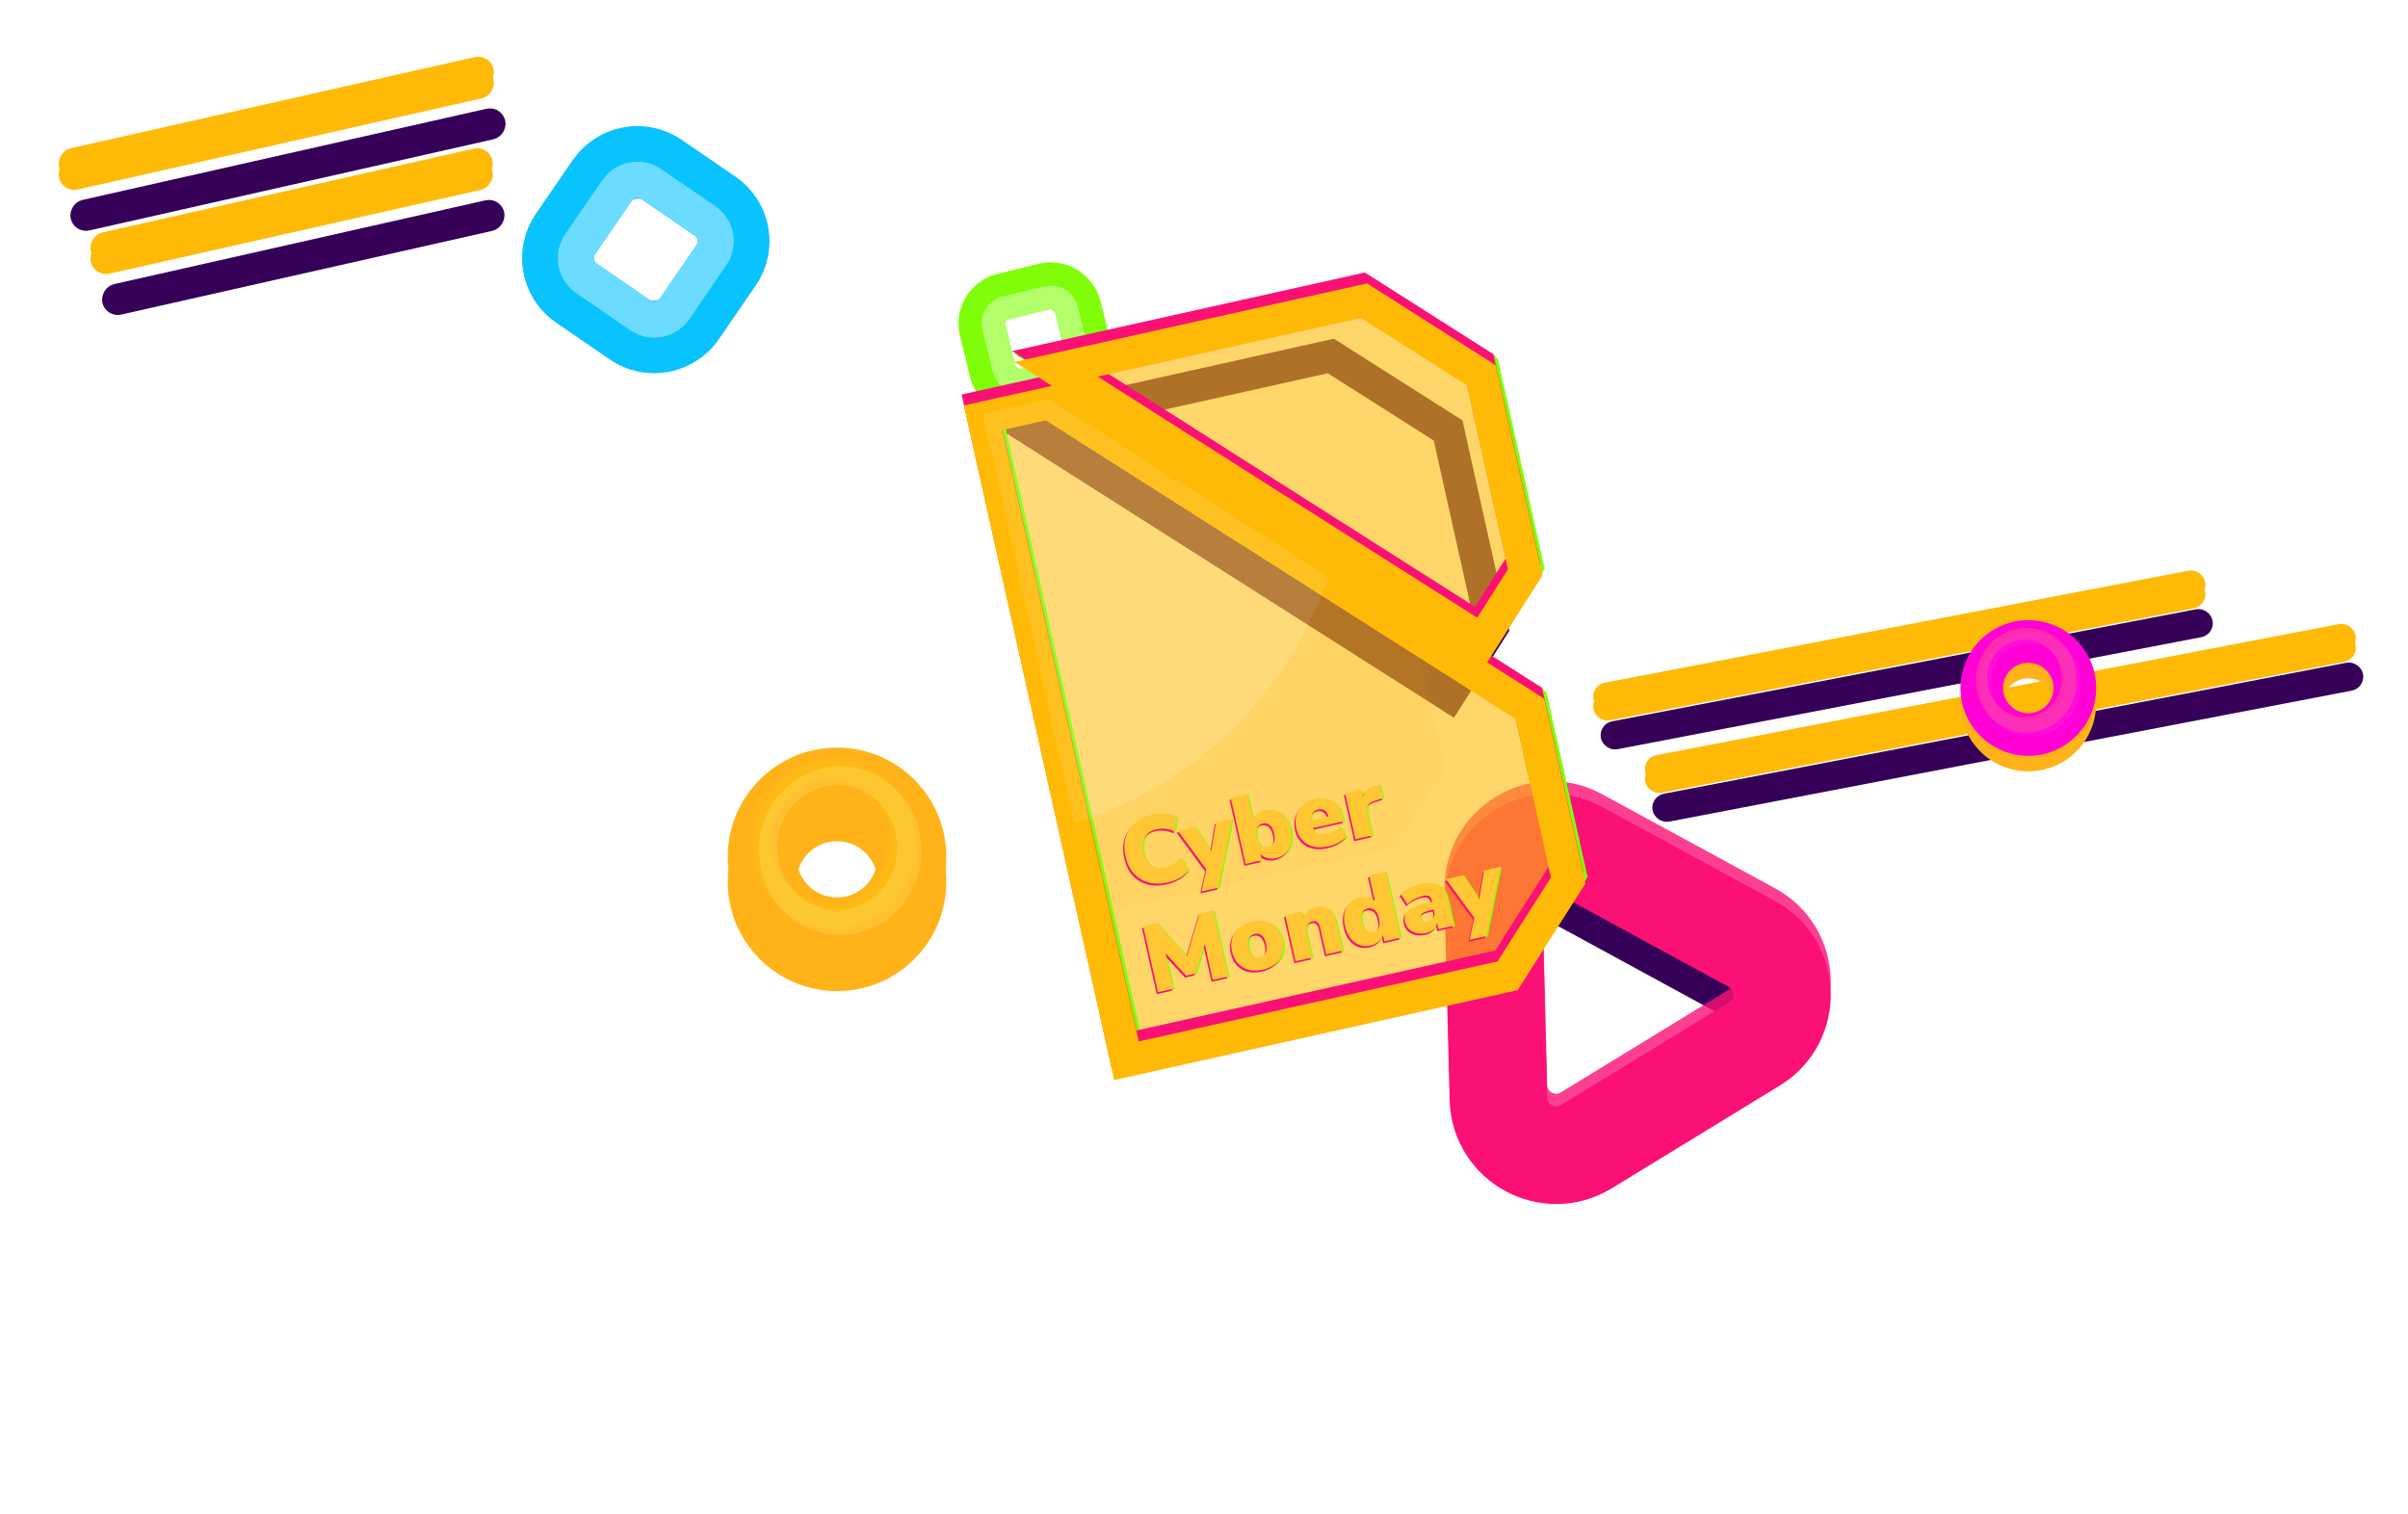 <svg width="1000" height="629" viewBox="0 0 1000 629" fill="none" xmlns="http://www.w3.org/2000/svg">
<g filter="url(#filter0_f_1096_14444)">
<rect x="667.145" y="303.034" width="252.771" height="5.899" rx="2.95" transform="rotate(-10.865 667.145 303.034)" stroke="#360058" stroke-width="5.899"/>
</g>
<g filter="url(#filter1_f_1096_14444)">
<rect x="688.629" y="333.106" width="294.521" height="5.899" rx="2.95" transform="rotate(-10.865 688.629 333.106)" stroke="#360058" stroke-width="5.899"/>
</g>
<g filter="url(#filter2_f_1096_14444)">
<rect x="664.066" y="286.99" width="252.771" height="5.899" rx="2.95" transform="rotate(-10.865 664.066 286.99)" stroke="#FFBA07" stroke-width="5.899"/>
</g>
<g filter="url(#filter3_f_1096_14444)">
<rect x="685.548" y="317.062" width="294.521" height="5.899" rx="2.95" transform="rotate(-10.865 685.548 317.062)" stroke="#FFBA07" stroke-width="5.899"/>
</g>
<g filter="url(#filter4_i_1096_14444)">
<rect x="664.066" y="286.99" width="252.771" height="5.899" rx="2.95" transform="rotate(-10.865 664.066 286.99)" stroke="#FFBA07" stroke-width="5.899"/>
</g>
<g filter="url(#filter5_i_1096_14444)">
<rect x="685.548" y="317.062" width="294.521" height="5.899" rx="2.95" transform="rotate(-10.865 685.548 317.062)" stroke="#FFBA07" stroke-width="5.899"/>
</g>
<g filter="url(#filter6_d_1096_14444)">
<path fill-rule="evenodd" clip-rule="evenodd" d="M347.606 401.256C372.669 401.256 392.986 380.939 392.986 355.875C392.986 330.812 372.669 310.495 347.606 310.495C322.543 310.495 302.225 330.812 302.225 355.875C302.225 380.939 322.543 401.256 347.606 401.256ZM347.606 372.731C356.915 372.731 364.461 365.185 364.461 355.875C364.461 346.566 356.915 339.02 347.606 339.02C338.296 339.02 330.75 346.566 330.75 355.875C330.75 365.185 338.296 372.731 347.606 372.731Z" fill="#FFB319"/>
</g>
<g filter="url(#filter7_f_1096_14444)">
<path fill-rule="evenodd" clip-rule="evenodd" d="M347.606 401.256C372.669 401.256 392.986 380.939 392.986 355.875C392.986 330.812 372.669 310.495 347.606 310.495C322.543 310.495 302.225 330.812 302.225 355.875C302.225 380.939 322.543 401.256 347.606 401.256ZM347.606 372.731C356.915 372.731 364.461 365.185 364.461 355.875C364.461 346.566 356.915 339.02 347.606 339.02C338.296 339.02 330.75 346.566 330.75 355.875C330.75 365.185 338.296 372.731 347.606 372.731Z" fill="#FFB319"/>
</g>
<path opacity="0.2" fill-rule="evenodd" clip-rule="evenodd" d="M380.022 350.69C380.022 370.024 364.929 385.698 346.311 385.698C327.692 385.698 312.599 370.024 312.599 350.69C312.599 331.355 327.692 315.682 346.311 315.682C364.929 315.682 380.022 331.355 380.022 350.69ZM345.062 375.325C358.853 375.325 370.033 363.715 370.033 349.393C370.033 335.071 358.853 323.461 345.062 323.461C331.271 323.461 320.091 335.071 320.091 349.393C320.091 363.715 331.271 375.325 345.062 375.325Z" fill="#F8D80B"/>
<path opacity="0.2" fill-rule="evenodd" clip-rule="evenodd" d="M382.613 353.284C382.613 372.618 367.52 388.292 348.901 388.292C330.283 388.292 315.19 372.618 315.19 353.284C315.19 333.95 330.283 318.276 348.901 318.276C367.52 318.276 382.613 333.95 382.613 353.284ZM347.653 377.919C361.444 377.919 372.624 366.309 372.624 351.987C372.624 337.666 361.444 326.055 347.653 326.055C333.861 326.055 322.681 337.666 322.681 351.987C322.681 366.309 333.861 377.919 347.653 377.919Z" fill="#FFFC94"/>
<g opacity="0.8" filter="url(#filter8_f_1096_14444)">
<path d="M744.911 192.069C736.747 187.465 740.084 175.011 749.456 175.106L774.92 175.363C780.844 175.423 785.12 181.054 783.586 186.776L780.303 199.028C778.77 204.75 772.251 207.489 767.092 204.579L744.911 192.069Z" stroke="white" stroke-width="8.862"/>
</g>
<path d="M753.286 196.793C742.895 190.932 747.142 175.083 759.071 175.203L771.731 175.331C779.27 175.407 784.712 182.574 782.761 189.856L781.129 195.948C779.177 203.23 770.881 206.716 764.314 203.012L753.286 196.793Z" stroke="white" stroke-width="8.862"/>
<g opacity="0.8" filter="url(#filter9_f_1096_14444)">
<path d="M745.932 169C741.328 177.165 728.874 173.828 728.969 164.455L729.226 138.991C729.286 133.068 734.917 128.792 740.639 130.325L752.891 133.608C758.613 135.141 761.352 141.66 758.442 146.82L745.932 169Z" stroke="white" stroke-width="8.862"/>
</g>
<path d="M750.656 160.625C744.795 171.016 728.946 166.769 729.066 154.84L729.194 142.18C729.27 134.641 736.437 129.199 743.719 131.151L749.811 132.783C757.093 134.734 760.579 143.031 756.875 149.597L750.656 160.625Z" stroke="white" stroke-width="8.862"/>
<g opacity="0.8" filter="url(#filter10_f_1096_14444)">
<path d="M722.863 167.98C731.028 172.585 727.691 185.038 718.318 184.943L692.854 184.686C686.931 184.627 682.655 178.996 684.188 173.274L687.471 161.021C689.004 155.299 695.523 152.561 700.683 155.471L722.863 167.98Z" stroke="white" stroke-width="8.862"/>
</g>
<path d="M714.488 163.257C724.879 169.117 720.632 184.967 708.703 184.846L696.043 184.719C688.504 184.643 683.062 177.476 685.014 170.193L686.646 164.102C688.597 156.819 696.894 153.334 703.461 157.037L714.488 163.257Z" stroke="white" stroke-width="8.862"/>
<path d="M717.12 199.424C722.981 189.033 738.831 193.28 738.71 205.209L738.582 217.869C738.506 225.407 731.339 230.85 724.057 228.898L717.965 227.266C710.683 225.315 707.197 217.018 710.901 210.451L717.12 199.424Z" stroke="white" stroke-width="8.862"/>
<g filter="url(#filter11_f_1096_14444)">
<rect x="224.854" y="111.759" width="62.327" height="62.327" rx="17.579" transform="rotate(-55.546 224.854 111.759)" stroke="#5CABF3" stroke-width="29.68"/>
</g>
<path fill-rule="evenodd" clip-rule="evenodd" d="M230.959 133.939C216.195 123.809 212.438 103.629 222.568 88.865L237.938 66.463C248.068 51.699 268.248 47.942 283.012 58.071L305.414 73.442C320.178 83.571 323.935 103.751 313.805 118.515L298.435 140.918C288.306 155.682 268.126 159.439 253.362 149.309L230.959 133.939ZM247.041 105.656C246.185 106.904 246.503 108.609 247.75 109.465L270.153 124.836C271.4 125.692 273.106 125.374 273.962 124.127L289.332 101.724C290.188 100.476 289.871 98.771 288.623 97.915L266.221 82.545C264.973 81.689 263.268 82.006 262.412 83.254L247.041 105.656Z" fill="#09C3FE"/>
<g opacity="0.78">
<path fill-rule="evenodd" clip-rule="evenodd" d="M247.75 109.465C246.503 108.609 246.185 106.904 247.041 105.656L262.412 83.254C263.268 82.006 264.973 81.689 266.221 82.545L288.623 97.915C289.871 98.771 290.188 100.476 289.332 101.724L273.962 124.127C273.106 125.374 271.4 125.692 270.153 124.836L247.75 109.465ZM234.805 97.261L250.175 74.858C255.668 66.853 266.61 64.815 274.616 70.308L297.019 85.678C305.024 91.171 307.062 102.114 301.569 110.12L286.199 132.522C280.706 140.528 269.763 142.565 261.757 137.072L239.355 121.702C231.349 116.209 229.312 105.267 234.805 97.261Z" fill="#86E2FF"/>
<path fill-rule="evenodd" clip-rule="evenodd" d="M234.805 97.261C229.312 105.267 231.349 116.209 239.355 121.702L261.757 137.072C269.763 142.565 280.706 140.528 286.199 132.522L301.569 110.12C307.062 102.114 305.024 91.171 297.019 85.678L274.616 70.308C266.61 64.815 255.668 66.853 250.175 74.858L234.805 97.261ZM247.041 105.656C246.185 106.904 246.503 108.609 247.75 109.465L270.153 124.836C271.4 125.692 273.106 125.374 273.962 124.127L289.332 101.724C290.188 100.476 289.871 98.771 288.623 97.915L266.221 82.545C264.973 81.689 263.268 82.006 262.412 83.254L247.041 105.656Z" fill="#86E2FF"/>
</g>
<g filter="url(#filter12_d_1096_14444)">
<path fill-rule="evenodd" clip-rule="evenodd" d="M842.323 313.92C857.887 313.92 870.504 301.303 870.504 285.739C870.504 270.175 857.887 257.559 842.323 257.559C826.759 257.559 814.143 270.175 814.143 285.739C814.143 301.303 826.759 313.92 842.323 313.92ZM842.323 296.206C848.104 296.206 852.79 291.52 852.79 285.739C852.79 279.958 848.104 275.272 842.323 275.272C836.542 275.272 831.856 279.958 831.856 285.739C831.856 291.52 836.542 296.206 842.323 296.206Z" fill="#FFB319"/>
</g>
<g filter="url(#filter13_f_1096_14444)">
<path fill-rule="evenodd" clip-rule="evenodd" d="M842.323 313.92C857.887 313.92 870.504 301.303 870.504 285.739C870.504 270.175 857.887 257.559 842.323 257.559C826.759 257.559 814.143 270.175 814.143 285.739C814.143 301.303 826.759 313.92 842.323 313.92ZM842.323 296.206C848.104 296.206 852.79 291.52 852.79 285.739C852.79 279.958 848.104 275.272 842.323 275.272C836.542 275.272 831.856 279.958 831.856 285.739C831.856 291.52 836.542 296.206 842.323 296.206Z" fill="#FF00D6"/>
</g>
<path opacity="0.2" fill-rule="evenodd" clip-rule="evenodd" d="M862.453 282.519C862.453 294.525 853.08 304.258 841.519 304.258C829.957 304.258 820.585 294.525 820.585 282.519C820.585 270.512 829.957 260.779 841.519 260.779C853.08 260.779 862.453 270.512 862.453 282.519ZM840.743 297.816C849.307 297.816 856.25 290.607 856.25 281.713C856.25 272.82 849.307 265.61 840.743 265.61C832.179 265.61 825.237 272.82 825.237 281.713C825.237 290.607 832.179 297.816 840.743 297.816Z" fill="#F8D80B"/>
<path opacity="0.2" fill-rule="evenodd" clip-rule="evenodd" d="M864.062 284.13C864.062 296.136 854.689 305.869 843.128 305.869C831.566 305.869 822.194 296.136 822.194 284.13C822.194 272.124 831.566 262.391 843.128 262.391C854.689 262.391 864.062 272.124 864.062 284.13ZM842.352 299.428C850.916 299.428 857.859 292.218 857.859 283.325C857.859 274.431 850.916 267.222 842.352 267.222C833.788 267.222 826.846 274.431 826.846 283.325C826.846 292.218 833.788 299.428 842.352 299.428Z" fill="#FF3CEB"/>
<g filter="url(#filter14_f_1096_14444)">
<path d="M629.83 390.885C629.529 378.925 642.287 371.124 652.795 376.842L721.197 414.066C731.705 419.785 732.083 434.734 721.876 440.976L655.438 481.601C645.232 487.843 632.096 480.694 631.795 468.735L629.83 390.885Z" stroke="#360058" stroke-width="19.175"/>
</g>
<g opacity="0.8" filter="url(#filter15_f_1096_14444)">
<path d="M620.197 369.333C619.731 350.864 639.432 338.817 655.66 347.648L727.498 386.741C743.725 395.572 744.308 418.658 728.546 428.296L658.771 470.963C643.01 480.601 622.725 469.562 622.26 451.094L620.197 369.333Z" stroke="#FB1076" stroke-width="40.518"/>
</g>
<g filter="url(#filter16_i_1096_14444)">
<path d="M620.197 369.333C619.731 350.864 639.432 338.817 655.66 347.648L727.498 386.741C743.725 395.572 744.308 418.658 728.546 428.296L658.771 470.963C643.01 480.601 622.725 469.562 622.26 451.094L620.197 369.333Z" stroke="#FB1076" stroke-width="40.518"/>
</g>
<g filter="url(#filter17_f_1096_14444)">
<rect x="405.381" y="125.927" width="40.629" height="40.629" rx="11.459" transform="rotate(-13.726 405.381 125.927)" stroke="#80FE09" stroke-width="19.347"/>
</g>
<path fill-rule="evenodd" clip-rule="evenodd" d="M398.705 139.355C395.936 128.017 402.882 116.581 414.22 113.811L431.424 109.609C442.762 106.839 454.198 113.786 456.968 125.124L461.17 142.328C463.94 153.666 456.993 165.102 445.655 167.872L428.451 172.074C417.113 174.843 405.677 167.897 402.907 156.559L398.705 139.355ZM418.811 132.606C417.853 132.84 417.266 133.806 417.5 134.764L421.702 151.968C421.936 152.927 422.902 153.514 423.861 153.279L441.065 149.077C442.023 148.843 442.61 147.877 442.376 146.919L438.173 129.714C437.939 128.756 436.973 128.169 436.015 128.403L418.811 132.606Z" fill="#80FE09"/>
<g opacity="0.78">
<path fill-rule="evenodd" clip-rule="evenodd" d="M417.5 134.764C417.266 133.806 417.853 132.84 418.811 132.606L436.015 128.403C436.973 128.169 437.939 128.756 438.173 129.714L442.376 146.919C442.61 147.877 442.023 148.843 441.065 149.077L423.861 153.279C422.902 153.514 421.936 152.927 421.702 151.968L417.5 134.764ZM416.515 123.208L433.719 119.006C439.868 117.504 446.069 121.271 447.571 127.419L451.773 144.623C453.275 150.771 449.508 156.973 443.36 158.474L426.156 162.677C420.008 164.178 413.806 160.412 412.305 154.264L408.102 137.06C406.601 130.912 410.367 124.71 416.515 123.208Z" fill="#C1FF86"/>
<path fill-rule="evenodd" clip-rule="evenodd" d="M416.515 123.208C410.367 124.71 406.601 130.912 408.102 137.06L412.305 154.264C413.806 160.412 420.008 164.178 426.156 162.677L443.36 158.474C449.508 156.973 453.275 150.771 451.773 144.623L447.571 127.419C446.069 121.271 439.868 117.504 433.719 119.006L416.515 123.208ZM418.811 132.606C417.853 132.84 417.266 133.806 417.5 134.764L421.702 151.968C421.936 152.927 422.902 153.514 423.861 153.279L441.065 149.077C442.023 148.843 442.61 147.877 442.376 146.919L438.173 129.714C437.939 128.756 436.973 128.169 436.015 128.403L418.811 132.606Z" fill="#C1FF86"/>
</g>
<g filter="url(#filter18_f_1096_14444)">
<path d="M605.143 283.469L601.752 288.805L426.666 177.536L424.795 176.347L552.683 147.846L601.376 178.79L619.626 260.68L605.143 283.469Z" stroke="#360058" stroke-width="13.45"/>
</g>
<g filter="url(#filter19_f_1096_14444)">
<path d="M618.911 256.877L615.519 262.213L440.433 150.944L438.562 149.755L566.451 121.254L615.143 152.199L633.393 234.088L618.911 256.877Z" stroke="#FFBA07" stroke-width="13.45"/>
</g>
<path d="M618.911 256.877L615.519 262.213L440.433 150.944L438.562 149.755L566.451 121.254L615.143 152.199L633.393 234.088L618.911 256.877ZM467.797 436.917L408.283 169.871L435.57 163.79L635.323 290.735L651.221 362.074L626.074 401.644L467.797 436.917Z" fill="#FFBA07" fill-opacity="0.6" stroke="#FFBA07" stroke-width="13.45"/>
<path d="M619.819 257.785L616.428 263.121L441.341 151.852L439.471 150.663L567.359 122.162L616.051 153.106L634.301 234.996L619.819 257.785ZM468.706 437.825L409.192 170.778L436.478 164.697L636.231 291.642L652.13 362.982L626.983 402.552L468.706 437.825Z" stroke="#80FE09" stroke-width="13.45"/>
<path d="M618.004 255.969L614.613 261.305L439.526 150.036L437.655 148.847L565.544 120.346L614.236 151.291L632.486 233.181L618.004 255.969ZM466.89 436.01L407.377 168.963L434.663 162.882L634.416 289.827L650.315 361.166L625.168 400.736L466.89 436.01Z" stroke="#FB1076" stroke-width="13.45"/>
<g filter="url(#filter20_i_1096_14444)">
<path d="M618.911 256.877L615.519 262.213L440.433 150.944L438.562 149.755L566.451 121.254L615.143 152.199L633.393 234.088L618.911 256.877ZM467.797 436.917L408.283 169.871L435.57 163.79L635.323 290.735L651.221 362.074L626.074 401.644L467.797 436.917Z" stroke="#FFBA07" stroke-width="13.45"/>
</g>
<g opacity="0.1">
<path d="M435.418 165.649L408.235 171.707L446.127 341.734L454.648 379.967L579.199 352.21L600.113 319.302L587.394 262.232L551.624 239.499L435.418 165.649Z" fill="#FFBA07" fill-opacity="0.6"/>
<path fill-rule="evenodd" clip-rule="evenodd" d="M551.624 239.499L435.418 165.649L408.235 171.707L446.127 341.734C494.67 326.853 534.697 289.418 551.624 239.499Z" fill="white"/>
</g>
<path d="M485.6 366.772C482.571 367.453 479.838 367.455 477.402 366.778C474.965 366.102 472.926 364.833 471.284 362.972C469.667 361.105 468.539 358.747 467.899 355.899C467.259 353.051 467.273 350.451 467.941 348.098C468.629 345.713 469.93 343.693 471.843 342.04C473.756 340.386 476.227 339.219 479.256 338.538C481.069 338.131 482.88 338.023 484.691 338.214C486.496 338.38 488.018 338.8 489.258 339.473L488.387 345.584C487.062 345.012 485.786 344.659 484.559 344.527C483.327 344.369 482.115 344.423 480.924 344.691C478.517 345.232 476.858 346.325 475.95 347.971C475.036 349.591 474.863 351.669 475.434 354.206C476.009 356.77 477.06 358.6 478.585 359.699C480.105 360.772 482.068 361.038 484.476 360.497C485.667 360.229 486.788 359.774 487.84 359.129C488.886 358.459 489.886 357.582 490.839 356.497L494.24 361.648C493.408 362.787 492.215 363.831 490.66 364.778C489.099 365.7 487.413 366.365 485.6 366.772ZM499.511 370.541L501.488 361.366L489.685 345.333L496.948 343.702L503.576 353.594L505.492 341.782L512.327 340.246L506.501 368.97L499.511 370.541ZM530.465 356.691C529.196 356.976 527.97 356.966 526.786 356.661C525.597 356.33 524.641 355.77 523.92 354.98L524.504 357.582L517.786 359.091L511.634 331.712L518.546 330.159L520.92 340.722C521.278 339.771 521.906 338.937 522.805 338.218C523.73 337.493 524.788 336.997 525.979 336.73C527.636 336.357 529.176 336.433 530.599 336.956C532.048 337.474 533.291 338.405 534.328 339.749C535.358 341.068 536.106 342.763 536.572 344.834C537.031 346.88 537.067 348.735 536.68 350.399C536.318 352.058 535.593 353.431 534.505 354.519C533.442 355.601 532.096 356.325 530.465 356.691ZM527.147 352.092C528.182 351.86 528.949 351.279 529.448 350.351C529.947 349.423 530.004 348.105 529.62 346.396C529.23 344.662 528.614 343.494 527.773 342.895C526.925 342.269 525.983 342.073 524.948 342.306C523.886 342.544 523.106 343.127 522.607 344.055C522.103 344.958 522.046 346.276 522.435 348.011C522.819 349.719 523.435 350.887 524.283 351.512C525.13 352.137 526.085 352.331 527.147 352.092ZM552.373 351.769C550.042 352.292 547.933 352.345 546.044 351.926C544.175 351.476 542.618 350.601 541.375 349.303C540.131 348.005 539.28 346.334 538.82 344.288C538.384 342.346 538.424 340.529 538.941 338.835C539.484 337.136 540.413 335.703 541.729 334.537C543.064 333.339 544.703 332.522 546.645 332.086C548.56 331.656 550.308 331.685 551.886 332.173C553.49 332.656 554.837 333.564 555.925 334.897C557.033 336.198 557.811 337.845 558.259 339.839L558.6 341.353L545.745 344.242C546.257 345.432 546.976 346.209 547.9 346.572C548.825 346.936 550 346.957 551.424 346.638C552.407 346.416 553.398 346.044 554.396 345.521C555.413 344.966 556.272 344.311 556.973 343.555L559.703 347.715C558.876 348.635 557.797 349.462 556.466 350.196C555.135 350.93 553.771 351.455 552.373 351.769ZM547.959 336.483C546.923 336.715 546.139 337.218 545.605 337.991C545.097 338.757 544.887 339.757 544.973 340.988L552.197 339.365C551.846 338.166 551.305 337.335 550.576 336.874C549.867 336.38 548.994 336.25 547.959 336.483ZM563.41 348.84L559.117 329.732L565.836 328.223L566.56 331.446C566.946 329.048 568.578 327.416 571.457 326.552L573.325 325.969L575.023 331.707L571.334 332.903C569.991 333.341 569.082 333.953 568.606 334.74C568.124 335.501 568.023 336.503 568.302 337.746L570.44 347.26L563.41 348.84ZM481.402 412.363L475.25 384.984L481.192 383.649L493.456 397.375L498.669 379.722L504.455 378.422L510.607 405.801L504.16 407.25L500.818 392.376L497 404.616L493.117 405.489L484.542 396.196L487.849 410.915L481.402 412.363ZM524.948 403.028C522.825 403.505 520.883 403.52 519.124 403.072C517.364 402.624 515.875 401.748 514.658 400.444C513.44 399.141 512.601 397.466 512.142 395.421C511.676 393.349 511.718 391.477 512.267 389.803C512.81 388.104 513.78 386.675 515.179 385.518C516.578 384.36 518.339 383.543 520.462 383.066C522.586 382.589 524.527 382.574 526.287 383.022C528.046 383.47 529.522 384.349 530.714 385.658C531.926 386.936 532.764 388.611 533.23 390.682C533.689 392.728 533.648 394.6 533.105 396.299C532.588 397.993 531.63 399.419 530.231 400.576C528.832 401.734 527.071 402.551 524.948 403.028ZM523.805 397.94C524.84 397.708 525.607 397.127 526.106 396.199C526.605 395.271 526.662 393.953 526.278 392.244C525.888 390.51 525.272 389.342 524.431 388.743C523.583 388.117 522.641 387.921 521.606 388.154C520.544 388.392 519.764 388.975 519.265 389.903C518.761 390.806 518.704 392.124 519.093 393.859C519.477 395.567 520.093 396.734 520.941 397.36C521.789 397.985 522.743 398.179 523.805 397.94ZM538.544 399.524L534.251 380.417L540.969 378.907L541.554 381.509C542.006 380.374 542.705 379.428 543.65 378.672C544.595 377.916 545.728 377.389 547.048 377.093C549.327 376.581 551.161 376.876 552.551 377.978C553.966 379.074 554.989 381.02 555.617 383.816L558.156 395.117L551.243 396.671L548.765 385.641C548.503 384.476 548.11 383.694 547.585 383.295C547.086 382.891 546.449 382.776 545.672 382.95C544.636 383.183 543.883 383.706 543.413 384.518C542.937 385.305 542.824 386.255 543.074 387.369L545.457 397.971L538.544 399.524ZM569.648 392.984C568.017 393.35 566.477 393.275 565.028 392.757C563.605 392.234 562.362 391.303 561.3 389.964C560.264 388.62 559.516 386.925 559.056 384.879C558.591 382.808 558.542 380.956 558.909 379.323C559.297 377.659 560.022 376.285 561.084 375.203C562.172 374.116 563.532 373.389 565.163 373.022C566.38 372.749 567.551 372.758 568.678 373.049C569.824 373.308 570.759 373.778 571.483 374.458L569.109 363.895L576.022 362.341L582.174 389.721L575.417 391.239L574.823 388.598C574.541 389.641 573.933 390.566 572.999 391.374C572.06 392.157 570.943 392.693 569.648 392.984ZM570.719 387.399C571.755 387.166 572.522 386.586 573.02 385.658C573.519 384.73 573.576 383.412 573.192 381.703C572.803 379.968 572.187 378.801 571.345 378.202C570.497 377.576 569.556 377.38 568.52 377.612C567.458 377.851 566.678 378.434 566.18 379.362C565.675 380.264 565.618 381.583 566.008 383.317C566.392 385.026 567.007 386.193 567.855 386.819C568.703 387.444 569.657 387.638 570.719 387.399ZM592.916 387.756C591.44 388.088 590.071 388.109 588.81 387.822C587.575 387.528 586.528 386.988 585.672 386.201C584.835 385.383 584.28 384.366 584.007 383.149C583.698 381.776 583.817 380.608 584.361 379.642C584.9 378.651 585.934 377.806 587.464 377.109C588.987 376.386 591.083 375.725 593.749 375.126L595.225 374.794L595.103 374.25C594.894 373.318 594.499 372.713 593.92 372.435C593.367 372.152 592.508 372.141 591.343 372.403C590.359 372.624 589.306 373.023 588.185 373.602C587.064 374.18 586.006 374.921 585.013 375.824L582.244 371.673C582.787 371.061 583.522 370.461 584.45 369.872C585.379 369.282 586.379 368.772 587.452 368.341C588.518 367.883 589.544 367.544 590.528 367.323C593.712 366.607 596.222 366.764 598.058 367.793C599.92 368.816 601.182 370.804 601.846 373.755L604.315 384.746L597.868 386.194L597.258 383.476C597.142 384.535 596.708 385.449 595.956 386.216C595.198 386.958 594.184 387.471 592.916 387.756ZM593.457 382.902C594.415 382.687 595.148 382.196 595.655 381.429C596.189 380.656 596.342 379.765 596.115 378.755L595.958 378.056L594.482 378.388C592.955 378.731 591.866 379.152 591.217 379.652C590.588 380.12 590.352 380.703 590.509 381.402C590.643 381.998 590.96 382.443 591.462 382.738C591.989 383.028 592.654 383.082 593.457 382.902ZM610.798 390.633L612.775 381.458L600.972 365.425L608.235 363.793L614.864 373.686L616.779 361.873L623.614 360.338L617.788 389.062L610.798 390.633Z" fill="#80FE09"/>
<path d="M484.57 367.291C481.541 367.972 478.808 367.974 476.371 367.297C473.935 366.621 471.895 365.352 470.253 363.491C468.637 361.624 467.509 359.266 466.869 356.418C466.229 353.57 466.243 350.97 466.911 348.617C467.599 346.232 468.9 344.213 470.813 342.559C472.726 340.905 475.197 339.738 478.226 339.057C480.038 338.65 481.85 338.542 483.661 338.734C485.466 338.899 486.988 339.319 488.227 339.992L487.357 346.103C486.031 345.531 484.755 345.178 483.529 345.046C482.297 344.888 481.085 344.942 479.894 345.21C477.486 345.751 475.828 346.844 474.919 348.49C474.005 350.11 473.833 352.188 474.403 354.725C474.979 357.289 476.03 359.12 477.555 360.218C479.074 361.291 481.038 361.557 483.446 361.016C484.636 360.749 485.758 360.293 486.81 359.648C487.856 358.978 488.856 358.101 489.809 357.016L493.21 362.167C492.378 363.306 491.184 364.35 489.629 365.297C488.069 366.219 486.382 366.884 484.57 367.291ZM498.48 371.06L500.457 361.885L488.655 345.852L495.917 344.221L502.546 354.113L504.461 342.301L511.296 340.765L505.47 369.489L498.48 371.06ZM529.434 357.21C528.165 357.495 526.939 357.485 525.756 357.18C524.566 356.849 523.611 356.289 522.889 355.499L523.474 358.101L516.755 359.61L510.603 332.231L517.516 330.678L519.889 341.241C520.247 340.29 520.875 339.456 521.775 338.737C522.7 338.012 523.758 337.516 524.949 337.249C526.606 336.876 528.146 336.952 529.569 337.475C531.018 337.993 532.261 338.924 533.297 340.268C534.328 341.587 535.076 343.282 535.541 345.353C536.001 347.399 536.037 349.254 535.649 350.918C535.288 352.577 534.563 353.95 533.474 355.038C532.412 356.12 531.065 356.844 529.434 357.21ZM526.116 352.611C527.152 352.379 527.919 351.798 528.417 350.87C528.916 349.942 528.973 348.624 528.589 346.915C528.2 345.181 527.584 344.014 526.742 343.414C525.894 342.788 524.953 342.592 523.917 342.825C522.856 343.063 522.075 343.647 521.577 344.575C521.072 345.477 521.015 346.795 521.405 348.53C521.789 350.238 522.405 351.406 523.252 352.031C524.1 352.657 525.055 352.85 526.116 352.611ZM551.342 352.288C549.012 352.811 546.902 352.864 545.013 352.445C543.144 351.995 541.588 351.121 540.344 349.822C539.101 348.524 538.249 346.853 537.789 344.807C537.353 342.866 537.393 341.048 537.91 339.354C538.453 337.655 539.382 336.222 540.698 335.056C542.034 333.859 543.672 333.042 545.614 332.605C547.53 332.175 549.277 332.204 550.856 332.692C552.46 333.175 553.806 334.083 554.894 335.416C556.003 336.717 556.781 338.364 557.229 340.358L557.569 341.872L544.714 344.761C545.227 345.951 545.945 346.728 546.87 347.091C547.795 347.455 548.969 347.477 550.393 347.157C551.377 346.936 552.368 346.563 553.365 346.04C554.383 345.485 555.242 344.83 555.942 344.074L558.672 348.234C557.845 349.154 556.767 349.981 555.436 350.715C554.105 351.449 552.74 351.974 551.342 352.288ZM546.928 337.002C545.893 337.234 545.108 337.737 544.575 338.51C544.067 339.276 543.856 340.276 543.943 341.507L551.166 339.884C550.815 338.685 550.275 337.854 549.546 337.393C548.836 336.899 547.964 336.769 546.928 337.002ZM562.38 349.359L558.087 330.251L564.805 328.742L565.53 331.965C565.915 329.567 567.548 327.935 570.427 327.071L572.295 326.488L573.992 332.226L570.304 333.422C568.961 333.86 568.051 334.472 567.575 335.259C567.093 336.02 566.992 337.022 567.271 338.265L569.409 347.779L562.38 349.359ZM480.372 412.883L474.22 385.503L480.162 384.168L492.425 397.894L497.638 380.241L503.425 378.941L509.577 406.32L503.13 407.769L499.788 392.895L495.97 405.135L492.086 406.008L483.511 396.715L486.819 411.434L480.372 412.883ZM523.917 403.547C521.794 404.024 519.853 404.039 518.093 403.591C516.333 403.143 514.845 402.267 513.627 400.963C512.409 399.66 511.571 397.985 511.111 395.94C510.646 393.868 510.687 391.996 511.236 390.322C511.779 388.623 512.75 387.194 514.149 386.037C515.548 384.879 517.309 384.062 519.432 383.585C521.555 383.108 523.496 383.094 525.256 383.541C527.016 383.989 528.491 384.868 529.683 386.177C530.895 387.455 531.734 389.13 532.199 391.201C532.659 393.247 532.617 395.119 532.074 396.818C531.557 398.512 530.599 399.938 529.2 401.095C527.801 402.253 526.04 403.07 523.917 403.547ZM522.774 398.459C523.81 398.227 524.577 397.646 525.076 396.718C525.574 395.79 525.631 394.472 525.248 392.763C524.858 391.029 524.242 389.861 523.4 389.262C522.552 388.636 521.611 388.44 520.575 388.673C519.514 388.911 518.734 389.494 518.235 390.422C517.73 391.325 517.673 392.643 518.063 394.378C518.447 396.086 519.063 397.254 519.91 397.879C520.758 398.504 521.713 398.698 522.774 398.459ZM537.513 400.043L533.22 380.936L539.939 379.426L540.523 382.028C540.975 380.893 541.674 379.947 542.619 379.191C543.564 378.435 544.697 377.908 546.018 377.612C548.296 377.1 550.13 377.395 551.52 378.497C552.936 379.593 553.958 381.539 554.586 384.335L557.126 395.636L550.213 397.19L547.735 386.16C547.473 384.995 547.079 384.213 546.555 383.814C546.056 383.41 545.418 383.295 544.641 383.469C543.606 383.702 542.853 384.225 542.383 385.037C541.907 385.824 541.794 386.774 542.044 387.888L544.426 398.49L537.513 400.043ZM568.618 393.503C566.987 393.87 565.447 393.794 563.998 393.276C562.575 392.753 561.332 391.822 560.27 390.483C559.233 389.139 558.485 387.444 558.025 385.398C557.56 383.327 557.511 381.475 557.879 379.842C558.266 378.178 558.991 376.804 560.053 375.723C561.142 374.635 562.501 373.908 564.133 373.541C565.349 373.268 566.521 373.277 567.647 373.568C568.793 373.827 569.728 374.297 570.452 374.977L568.079 364.414L574.992 362.86L581.144 390.24L574.386 391.758L573.793 389.117C573.51 390.16 572.902 391.085 571.969 391.893C571.029 392.676 569.912 393.212 568.618 393.503ZM569.688 387.918C570.724 387.685 571.491 387.105 571.99 386.177C572.488 385.249 572.546 383.931 572.162 382.222C571.772 380.487 571.156 379.32 570.314 378.721C569.467 378.095 568.525 377.899 567.489 378.131C566.428 378.37 565.648 378.953 565.149 379.881C564.645 380.783 564.587 382.102 564.977 383.836C565.361 385.545 565.977 386.712 566.825 387.338C567.672 387.963 568.627 388.157 569.688 387.918ZM591.885 388.275C590.409 388.607 589.041 388.629 587.78 388.341C586.544 388.047 585.498 387.507 584.641 386.721C583.805 385.902 583.25 384.885 582.976 383.668C582.668 382.296 582.786 381.127 583.331 380.161C583.869 379.17 584.904 378.325 586.433 377.628C587.957 376.905 590.052 376.244 592.719 375.645L594.195 375.313L594.073 374.769C593.863 373.837 593.469 373.232 592.89 372.955C592.336 372.671 591.477 372.66 590.312 372.922C589.328 373.143 588.276 373.542 587.155 374.121C586.033 374.699 584.976 375.44 583.982 376.343L581.214 372.192C581.756 371.58 582.492 370.98 583.42 370.391C584.348 369.801 585.349 369.291 586.421 368.86C587.488 368.402 588.513 368.063 589.497 367.842C592.682 367.127 595.192 367.283 597.028 368.312C598.89 369.335 600.152 371.323 600.815 374.274L603.285 385.265L596.838 386.713L596.227 383.995C596.112 385.054 595.678 385.968 594.925 386.735C594.167 387.477 593.154 387.99 591.885 388.275ZM592.426 383.421C593.384 383.206 594.117 382.715 594.625 381.948C595.158 381.175 595.312 380.284 595.085 379.274L594.928 378.575L593.452 378.907C591.924 379.25 590.836 379.671 590.187 380.171C589.557 380.639 589.321 381.222 589.478 381.921C589.612 382.517 589.93 382.962 590.431 383.257C590.959 383.547 591.624 383.601 592.426 383.421ZM609.767 391.152L611.745 381.977L599.942 365.944L607.204 364.312L613.833 374.205L615.748 362.392L622.583 360.857L616.758 389.581L609.767 391.152Z" fill="#FB1076"/>
<path d="M485.084 366.478C482.055 367.159 479.322 367.161 476.885 366.485C474.449 365.808 472.409 364.54 470.767 362.678C469.151 360.811 468.023 358.454 467.383 355.606C466.743 352.758 466.757 350.157 467.425 347.804C468.113 345.419 469.414 343.4 471.327 341.746C473.24 340.093 475.711 338.925 478.74 338.245C480.552 337.837 482.364 337.73 484.175 337.921C485.98 338.087 487.502 338.506 488.741 339.18L487.871 345.291C486.545 344.718 485.269 344.366 484.043 344.233C482.811 344.075 481.599 344.13 480.408 344.397C478 344.938 476.342 346.032 475.433 347.677C474.519 349.297 474.347 351.376 474.917 353.913C475.493 356.476 476.544 358.307 478.069 359.406C479.588 360.479 481.552 360.745 483.96 360.204C485.151 359.936 486.272 359.48 487.324 358.836C488.37 358.166 489.37 357.288 490.323 356.204L493.724 361.355C492.892 362.494 491.698 363.537 490.144 364.485C488.583 365.407 486.896 366.071 485.084 366.478ZM498.994 370.248L500.971 361.073L489.169 345.04L496.431 343.408L503.06 353.301L504.975 341.488L511.81 339.952L505.985 368.677L498.994 370.248ZM529.948 356.398C528.679 356.683 527.453 356.673 526.27 356.368C525.08 356.037 524.125 355.476 523.403 354.686L523.988 357.288L517.269 358.798L511.117 331.418L518.03 329.865L520.404 340.429C520.761 339.478 521.389 338.643 522.289 337.924C523.214 337.2 524.272 336.704 525.463 336.436C527.12 336.064 528.66 336.139 530.083 336.663C531.532 337.18 532.775 338.111 533.811 339.456C534.842 340.775 535.59 342.47 536.055 344.541C536.515 346.586 536.551 348.441 536.163 350.106C535.802 351.764 535.077 353.138 533.988 354.225C532.926 355.307 531.579 356.031 529.948 356.398ZM526.63 351.799C527.666 351.566 528.433 350.986 528.931 350.058C529.43 349.13 529.487 347.812 529.104 346.103C528.714 344.368 528.098 343.201 527.256 342.601C526.408 341.976 525.467 341.78 524.431 342.012C523.37 342.251 522.589 342.834 522.091 343.762C521.586 344.664 521.529 345.982 521.919 347.717C522.303 349.426 522.919 350.593 523.766 351.219C524.614 351.844 525.569 352.037 526.63 351.799ZM551.856 351.475C549.526 351.999 547.416 352.051 545.527 351.633C543.658 351.182 542.102 350.308 540.858 349.01C539.615 347.712 538.763 346.04 538.303 343.995C537.867 342.053 537.907 340.235 538.424 338.542C538.967 336.842 539.897 335.41 541.212 334.244C542.548 333.046 544.186 332.229 546.128 331.793C548.044 331.362 549.791 331.391 551.37 331.88C552.974 332.362 554.32 333.27 555.408 334.603C556.517 335.904 557.295 337.552 557.743 339.545L558.083 341.06L545.228 343.948C545.741 345.139 546.459 345.916 547.384 346.279C548.309 346.642 549.483 346.664 550.907 346.344C551.891 346.123 552.882 345.751 553.879 345.228C554.897 344.672 555.756 344.017 556.456 343.261L559.186 347.421C558.359 348.341 557.281 349.168 555.95 349.903C554.619 350.637 553.254 351.161 551.856 351.475ZM547.442 336.189C546.407 336.422 545.622 336.924 545.089 337.697C544.581 338.464 544.37 339.463 544.457 340.695L551.68 339.072C551.329 337.872 550.789 337.042 550.06 336.58C549.35 336.087 548.478 335.956 547.442 336.189ZM562.894 348.546L558.601 329.439L565.319 327.929L566.044 331.153C566.429 328.754 568.062 327.123 570.941 326.258L572.809 325.675L574.506 331.413L570.818 332.609C569.475 333.047 568.565 333.66 568.089 334.446C567.607 335.207 567.506 336.209 567.785 337.452L569.923 346.967L562.894 348.546ZM480.886 412.07L474.734 384.691L480.676 383.355L492.939 397.082L498.152 379.429L503.939 378.128L510.091 405.508L503.644 406.956L500.302 392.082L496.484 404.322L492.6 405.195L484.025 395.903L487.333 410.621L480.886 412.07ZM524.431 402.734C522.308 403.211 520.367 403.226 518.607 402.778C516.848 402.331 515.359 401.455 514.141 400.151C512.923 398.847 512.085 397.172 511.625 395.127C511.16 393.056 511.201 391.183 511.75 389.51C512.293 387.81 513.264 386.382 514.663 385.224C516.062 384.067 517.823 383.25 519.946 382.773C522.069 382.296 524.01 382.281 525.77 382.729C527.53 383.177 529.005 384.055 530.197 385.365C531.409 386.643 532.248 388.318 532.713 390.389C533.173 392.434 533.131 394.307 532.588 396.006C532.071 397.7 531.113 399.125 529.714 400.283C528.315 401.44 526.554 402.257 524.431 402.734ZM523.288 397.647C524.324 397.414 525.091 396.834 525.59 395.906C526.088 394.978 526.146 393.66 525.762 391.951C525.372 390.216 524.756 389.049 523.914 388.449C523.066 387.824 522.125 387.628 521.089 387.86C520.028 388.099 519.248 388.682 518.749 389.61C518.244 390.512 518.187 391.83 518.577 393.565C518.961 395.274 519.577 396.441 520.424 397.066C521.272 397.692 522.227 397.885 523.288 397.647ZM538.027 399.231L533.734 380.123L540.453 378.614L541.037 381.216C541.49 380.081 542.188 379.135 543.133 378.379C544.079 377.622 545.211 377.096 546.532 376.799C548.81 376.287 550.644 376.582 552.034 377.684C553.45 378.78 554.472 380.726 555.1 383.523L557.64 394.824L550.727 396.377L548.249 385.348C547.987 384.183 547.594 383.401 547.069 383.002C546.57 382.597 545.932 382.482 545.155 382.657C544.12 382.889 543.367 383.412 542.897 384.225C542.421 385.012 542.308 385.962 542.558 387.075L544.94 397.677L538.027 399.231ZM569.132 392.691C567.501 393.057 565.961 392.981 564.512 392.464C563.089 391.941 561.846 391.009 560.784 389.671C559.747 388.326 558.999 386.631 558.54 384.586C558.074 382.515 558.025 380.662 558.393 379.03C558.78 377.365 559.505 375.992 560.567 374.91C561.656 373.822 563.016 373.095 564.647 372.729C565.863 372.455 567.035 372.464 568.161 372.755C569.307 373.014 570.242 373.484 570.966 374.165L568.593 363.601L575.506 362.048L581.658 389.427L574.9 390.946L574.307 388.305C574.024 389.347 573.416 390.273 572.483 391.081C571.543 391.863 570.426 392.4 569.132 392.691ZM570.202 387.106C571.238 386.873 572.005 386.293 572.504 385.365C573.002 384.437 573.06 383.118 572.676 381.409C572.286 379.675 571.67 378.508 570.828 377.908C569.981 377.283 569.039 377.086 568.003 377.319C566.942 377.557 566.162 378.141 565.663 379.069C565.159 379.971 565.101 381.289 565.491 383.024C565.875 384.733 566.491 385.9 567.339 386.525C568.186 387.151 569.141 387.344 570.202 387.106ZM592.399 387.463C590.923 387.794 589.555 387.816 588.294 387.528C587.058 387.235 586.012 386.695 585.155 385.908C584.319 385.09 583.764 384.072 583.49 382.855C583.182 381.483 583.3 380.314 583.845 379.349C584.383 378.357 585.418 377.513 586.947 376.816C588.471 376.093 590.566 375.431 593.233 374.832L594.709 374.501L594.587 373.957C594.377 373.025 593.983 372.42 593.404 372.142C592.85 371.858 591.991 371.847 590.826 372.109C589.842 372.33 588.79 372.73 587.669 373.308C586.547 373.887 585.49 374.627 584.496 375.531L581.728 371.379C582.27 370.768 583.006 370.168 583.934 369.578C584.862 368.989 585.863 368.478 586.935 368.047C588.002 367.59 589.027 367.251 590.011 367.03C593.196 366.314 595.706 366.471 597.542 367.5C599.404 368.523 600.666 370.51 601.329 373.462L603.799 384.452L597.352 385.901L596.741 383.182C596.626 384.242 596.192 385.155 595.439 385.923C594.681 386.664 593.668 387.177 592.399 387.463ZM592.94 382.608C593.898 382.393 594.631 381.902 595.139 381.135C595.672 380.363 595.826 379.472 595.599 378.462L595.442 377.763L593.966 378.094C592.438 378.438 591.35 378.859 590.701 379.358C590.071 379.826 589.835 380.41 589.992 381.109C590.126 381.704 590.444 382.15 590.945 382.445C591.473 382.734 592.138 382.789 592.94 382.608ZM610.281 390.339L612.259 381.164L600.456 365.131L607.718 363.5L614.347 373.392L616.262 361.58L623.097 360.044L617.272 388.768L610.281 390.339Z" fill="#FFC734"/>
<g filter="url(#filter21_f_1096_14444)">
<rect x="-2.455" y="3.886" width="178.571" height="6.5" rx="3.25" transform="matrix(-0.975 0.22 0.22 0.975 202.671 44.376)" stroke="#360058" stroke-width="6.5"/>
</g>
<g filter="url(#filter22_f_1096_14444)">
<rect x="-2.455" y="3.886" width="164.621" height="6.5" rx="3.25" transform="matrix(-0.975 0.22 0.22 0.975 202.239 82.403)" stroke="#360058" stroke-width="6.5"/>
</g>
<g filter="url(#filter23_f_1096_14444)">
<rect x="-2.455" y="3.886" width="178.571" height="6.5" rx="3.25" transform="matrix(-0.975 0.22 0.22 0.975 197.829 22.915)" stroke="#FFBA07" stroke-width="6.5"/>
</g>
<g filter="url(#filter24_f_1096_14444)">
<rect x="-2.455" y="3.886" width="164.621" height="6.5" rx="3.25" transform="matrix(-0.975 0.22 0.22 0.975 197.398 60.942)" stroke="#FFBA07" stroke-width="6.5"/>
</g>
<g filter="url(#filter25_i_1096_14444)">
<rect x="-2.455" y="3.886" width="178.571" height="6.5" rx="3.25" transform="matrix(-0.975 0.22 0.22 0.975 197.829 22.915)" stroke="#FFBA07" stroke-width="6.5"/>
</g>
<g filter="url(#filter26_i_1096_14444)">
<rect x="-2.455" y="3.886" width="164.621" height="6.5" rx="3.25" transform="matrix(-0.975 0.22 0.22 0.975 197.398 60.942)" stroke="#FFBA07" stroke-width="6.5"/>
</g>
<defs>
<filter id="filter0_f_1096_14444" x="662.882" y="251.125" width="257.878" height="61.966" filterUnits="userSpaceOnUse" color-interpolation-filters="sRGB">
<feFlood flood-opacity="0" result="BackgroundImageFix"/>
<feBlend mode="normal" in="SourceGraphic" in2="BackgroundImageFix" result="shape"/>
<feGaussianBlur stdDeviation="0.908" result="effect1_foregroundBlur_1096_14444"/>
</filter>
<filter id="filter1_f_1096_14444" x="684.366" y="273.327" width="298.88" height="69.835" filterUnits="userSpaceOnUse" color-interpolation-filters="sRGB">
<feFlood flood-opacity="0" result="BackgroundImageFix"/>
<feBlend mode="normal" in="SourceGraphic" in2="BackgroundImageFix" result="shape"/>
<feGaussianBlur stdDeviation="0.908" result="effect1_foregroundBlur_1096_14444"/>
</filter>
<filter id="filter2_f_1096_14444" x="640.361" y="215.64" width="296.761" height="100.849" filterUnits="userSpaceOnUse" color-interpolation-filters="sRGB">
<feFlood flood-opacity="0" result="BackgroundImageFix"/>
<feBlend mode="normal" in="SourceGraphic" in2="BackgroundImageFix" result="shape"/>
<feGaussianBlur stdDeviation="10.628" result="effect1_foregroundBlur_1096_14444"/>
</filter>
<filter id="filter3_f_1096_14444" x="661.844" y="237.841" width="337.763" height="108.719" filterUnits="userSpaceOnUse" color-interpolation-filters="sRGB">
<feFlood flood-opacity="0" result="BackgroundImageFix"/>
<feBlend mode="normal" in="SourceGraphic" in2="BackgroundImageFix" result="shape"/>
<feGaussianBlur stdDeviation="10.628" result="effect1_foregroundBlur_1096_14444"/>
</filter>
<filter id="filter4_i_1096_14444" x="661.618" y="236.896" width="254.247" height="62.384" filterUnits="userSpaceOnUse" color-interpolation-filters="sRGB">
<feFlood flood-opacity="0" result="BackgroundImageFix"/>
<feBlend mode="normal" in="SourceGraphic" in2="BackgroundImageFix" result="shape"/>
<feColorMatrix in="SourceAlpha" type="matrix" values="0 0 0 0 0 0 0 0 0 0 0 0 0 0 0 0 0 0 127 0" result="hardAlpha"/>
<feOffset dy="4.049"/>
<feGaussianBlur stdDeviation="2.024"/>
<feComposite in2="hardAlpha" operator="arithmetic" k2="-1" k3="1"/>
<feColorMatrix type="matrix" values="0 0 0 0 1 0 0 0 0 1 0 0 0 0 1 0 0 0 0.5 0"/>
<feBlend mode="normal" in2="shape" result="effect1_innerShadow_1096_14444"/>
</filter>
<filter id="filter5_i_1096_14444" x="683.1" y="259.098" width="295.249" height="70.254" filterUnits="userSpaceOnUse" color-interpolation-filters="sRGB">
<feFlood flood-opacity="0" result="BackgroundImageFix"/>
<feBlend mode="normal" in="SourceGraphic" in2="BackgroundImageFix" result="shape"/>
<feColorMatrix in="SourceAlpha" type="matrix" values="0 0 0 0 0 0 0 0 0 0 0 0 0 0 0 0 0 0 127 0" result="hardAlpha"/>
<feOffset dy="4.049"/>
<feGaussianBlur stdDeviation="2.024"/>
<feComposite in2="hardAlpha" operator="arithmetic" k2="-1" k3="1"/>
<feColorMatrix type="matrix" values="0 0 0 0 1 0 0 0 0 1 0 0 0 0 1 0 0 0 0.5 0"/>
<feBlend mode="normal" in2="shape" result="effect1_innerShadow_1096_14444"/>
</filter>
<filter id="filter6_d_1096_14444" x="291.852" y="310.495" width="111.507" height="111.507" filterUnits="userSpaceOnUse" color-interpolation-filters="sRGB">
<feFlood flood-opacity="0" result="BackgroundImageFix"/>
<feColorMatrix in="SourceAlpha" type="matrix" values="0 0 0 0 0 0 0 0 0 0 0 0 0 0 0 0 0 0 127 0" result="hardAlpha"/>
<feOffset dy="10.373"/>
<feGaussianBlur stdDeviation="5.186"/>
<feComposite in2="hardAlpha" operator="out"/>
<feColorMatrix type="matrix" values="0 0 0 0 0 0 0 0 0 0 0 0 0 0 0 0 0 0 0.25 0"/>
<feBlend mode="normal" in2="BackgroundImageFix" result="effect1_dropShadow_1096_14444"/>
<feBlend mode="normal" in="SourceGraphic" in2="effect1_dropShadow_1096_14444" result="shape"/>
</filter>
<filter id="filter7_f_1096_14444" x="291.852" y="300.122" width="111.507" height="111.507" filterUnits="userSpaceOnUse" color-interpolation-filters="sRGB">
<feFlood flood-opacity="0" result="BackgroundImageFix"/>
<feBlend mode="normal" in="SourceGraphic" in2="BackgroundImageFix" result="shape"/>
<feGaussianBlur stdDeviation="5.186" result="effect1_foregroundBlur_1096_14444"/>
</filter>
<filter id="filter8_f_1096_14444" x="706.599" y="141.43" width="110.979" height="98.002" filterUnits="userSpaceOnUse" color-interpolation-filters="sRGB">
<feFlood flood-opacity="0" result="BackgroundImageFix"/>
<feBlend mode="normal" in="SourceGraphic" in2="BackgroundImageFix" result="shape"/>
<feGaussianBlur stdDeviation="14.622" result="effect1_foregroundBlur_1096_14444"/>
</filter>
<filter id="filter9_f_1096_14444" x="695.293" y="96.334" width="98.001" height="110.979" filterUnits="userSpaceOnUse" color-interpolation-filters="sRGB">
<feFlood flood-opacity="0" result="BackgroundImageFix"/>
<feBlend mode="normal" in="SourceGraphic" in2="BackgroundImageFix" result="shape"/>
<feGaussianBlur stdDeviation="14.622" result="effect1_foregroundBlur_1096_14444"/>
</filter>
<filter id="filter10_f_1096_14444" x="650.197" y="120.618" width="110.979" height="98.002" filterUnits="userSpaceOnUse" color-interpolation-filters="sRGB">
<feFlood flood-opacity="0" result="BackgroundImageFix"/>
<feBlend mode="normal" in="SourceGraphic" in2="BackgroundImageFix" result="shape"/>
<feGaussianBlur stdDeviation="14.622" result="effect1_foregroundBlur_1096_14444"/>
</filter>
<filter id="filter11_f_1096_14444" x="187.193" y="22.704" width="161.977" height="161.977" filterUnits="userSpaceOnUse" color-interpolation-filters="sRGB">
<feFlood flood-opacity="0" result="BackgroundImageFix"/>
<feBlend mode="normal" in="SourceGraphic" in2="BackgroundImageFix" result="shape"/>
<feGaussianBlur stdDeviation="14.84" result="effect1_foregroundBlur_1096_14444"/>
</filter>
<filter id="filter12_d_1096_14444" x="807.701" y="257.559" width="69.243" height="69.243" filterUnits="userSpaceOnUse" color-interpolation-filters="sRGB">
<feFlood flood-opacity="0" result="BackgroundImageFix"/>
<feColorMatrix in="SourceAlpha" type="matrix" values="0 0 0 0 0 0 0 0 0 0 0 0 0 0 0 0 0 0 127 0" result="hardAlpha"/>
<feOffset dy="6.441"/>
<feGaussianBlur stdDeviation="3.221"/>
<feComposite in2="hardAlpha" operator="out"/>
<feColorMatrix type="matrix" values="0 0 0 0 0 0 0 0 0 0 0 0 0 0 0 0 0 0 0.25 0"/>
<feBlend mode="normal" in2="BackgroundImageFix" result="effect1_dropShadow_1096_14444"/>
<feBlend mode="normal" in="SourceGraphic" in2="effect1_dropShadow_1096_14444" result="shape"/>
</filter>
<filter id="filter13_f_1096_14444" x="807.701" y="251.117" width="69.243" height="69.243" filterUnits="userSpaceOnUse" color-interpolation-filters="sRGB">
<feFlood flood-opacity="0" result="BackgroundImageFix"/>
<feBlend mode="normal" in="SourceGraphic" in2="BackgroundImageFix" result="shape"/>
<feGaussianBlur stdDeviation="3.221" result="effect1_foregroundBlur_1096_14444"/>
</filter>
<filter id="filter14_f_1096_14444" x="593.786" y="338.875" width="171.562" height="181.084" filterUnits="userSpaceOnUse" color-interpolation-filters="sRGB">
<feFlood flood-opacity="0" result="BackgroundImageFix"/>
<feBlend mode="normal" in="SourceGraphic" in2="BackgroundImageFix" result="shape"/>
<feGaussianBlur stdDeviation="13.226" result="effect1_foregroundBlur_1096_14444"/>
</filter>
<filter id="filter15_f_1096_14444" x="466.218" y="190.691" width="427.777" height="437.83" filterUnits="userSpaceOnUse" color-interpolation-filters="sRGB">
<feFlood flood-opacity="0" result="BackgroundImageFix"/>
<feBlend mode="normal" in="SourceGraphic" in2="BackgroundImageFix" result="shape"/>
<feGaussianBlur stdDeviation="66.855" result="effect1_foregroundBlur_1096_14444"/>
</filter>
<filter id="filter16_i_1096_14444" x="599.929" y="324.402" width="160.356" height="175.699" filterUnits="userSpaceOnUse" color-interpolation-filters="sRGB">
<feFlood flood-opacity="0" result="BackgroundImageFix"/>
<feBlend mode="normal" in="SourceGraphic" in2="BackgroundImageFix" result="shape"/>
<feColorMatrix in="SourceAlpha" type="matrix" values="0 0 0 0 0 0 0 0 0 0 0 0 0 0 0 0 0 0 127 0" result="hardAlpha"/>
<feOffset dy="5.29"/>
<feGaussianBlur stdDeviation="7.935"/>
<feComposite in2="hardAlpha" operator="arithmetic" k2="-1" k3="1"/>
<feColorMatrix type="matrix" values="0 0 0 0 1 0 0 0 0 1 0 0 0 0 1 0 0 0 0.5 0"/>
<feBlend mode="normal" in2="shape" result="effect1_innerShadow_1096_14444"/>
</filter>
<filter id="filter17_f_1096_14444" x="378.748" y="89.653" width="102.376" height="102.376" filterUnits="userSpaceOnUse" color-interpolation-filters="sRGB">
<feFlood flood-opacity="0" result="BackgroundImageFix"/>
<feBlend mode="normal" in="SourceGraphic" in2="BackgroundImageFix" result="shape"/>
<feGaussianBlur stdDeviation="9.673" result="effect1_foregroundBlur_1096_14444"/>
</filter>
<filter id="filter18_f_1096_14444" x="367" y="136.759" width="295.452" height="354.267" filterUnits="userSpaceOnUse" color-interpolation-filters="sRGB">
<feFlood flood-opacity="0" result="BackgroundImageFix"/>
<feBlend mode="normal" in="SourceGraphic" in2="BackgroundImageFix" result="shape"/>
<feGaussianBlur stdDeviation="1.958" result="effect1_foregroundBlur_1096_14444"/>
</filter>
<filter id="filter19_f_1096_14444" x="353.824" y="83.225" width="349.337" height="408.151" filterUnits="userSpaceOnUse" color-interpolation-filters="sRGB">
<feFlood flood-opacity="0" result="BackgroundImageFix"/>
<feBlend mode="normal" in="SourceGraphic" in2="BackgroundImageFix" result="shape"/>
<feGaussianBlur stdDeviation="15.43" result="effect1_foregroundBlur_1096_14444"/>
</filter>
<filter id="filter20_i_1096_14444" x="384.683" y="114.084" width="287.619" height="350.064" filterUnits="userSpaceOnUse" color-interpolation-filters="sRGB">
<feFlood flood-opacity="0" result="BackgroundImageFix"/>
<feBlend mode="normal" in="SourceGraphic" in2="BackgroundImageFix" result="shape"/>
<feColorMatrix in="SourceAlpha" type="matrix" values="0 0 0 0 0 0 0 0 0 0 0 0 0 0 0 0 0 0 127 0" result="hardAlpha"/>
<feOffset dy="3.63"/>
<feGaussianBlur stdDeviation="2.269"/>
<feComposite in2="hardAlpha" operator="arithmetic" k2="-1" k3="1"/>
<feColorMatrix type="matrix" values="0 0 0 0 1 0 0 0 0 1 0 0 0 0 1 0 0 0 0.5 0"/>
<feBlend mode="normal" in2="shape" result="effect1_innerShadow_1096_14444"/>
</filter>
<filter id="filter21_f_1096_14444" x="27.111" y="43.01" width="184.856" height="54.869" filterUnits="userSpaceOnUse" color-interpolation-filters="sRGB">
<feFlood flood-opacity="0" result="BackgroundImageFix"/>
<feBlend mode="normal" in="SourceGraphic" in2="BackgroundImageFix" result="shape"/>
<feGaussianBlur stdDeviation="1" result="effect1_foregroundBlur_1096_14444"/>
</filter>
<filter id="filter22_f_1096_14444" x="40.288" y="81.037" width="171.248" height="51.799" filterUnits="userSpaceOnUse" color-interpolation-filters="sRGB">
<feFlood flood-opacity="0" result="BackgroundImageFix"/>
<feBlend mode="normal" in="SourceGraphic" in2="BackgroundImageFix" result="shape"/>
<feGaussianBlur stdDeviation="1" result="effect1_foregroundBlur_1096_14444"/>
</filter>
<filter id="filter23_f_1096_14444" x="0.849" y="0.128" width="227.698" height="97.71" filterUnits="userSpaceOnUse" color-interpolation-filters="sRGB">
<feFlood flood-opacity="0" result="BackgroundImageFix"/>
<feBlend mode="normal" in="SourceGraphic" in2="BackgroundImageFix" result="shape"/>
<feGaussianBlur stdDeviation="11.71" result="effect1_foregroundBlur_1096_14444"/>
</filter>
<filter id="filter24_f_1096_14444" x="14.026" y="38.155" width="214.089" height="94.64" filterUnits="userSpaceOnUse" color-interpolation-filters="sRGB">
<feFlood flood-opacity="0" result="BackgroundImageFix"/>
<feBlend mode="normal" in="SourceGraphic" in2="BackgroundImageFix" result="shape"/>
<feGaussianBlur stdDeviation="11.71" result="effect1_foregroundBlur_1096_14444"/>
</filter>
<filter id="filter25_i_1096_14444" x="24.269" y="23.549" width="180.856" height="55.33" filterUnits="userSpaceOnUse" color-interpolation-filters="sRGB">
<feFlood flood-opacity="0" result="BackgroundImageFix"/>
<feBlend mode="normal" in="SourceGraphic" in2="BackgroundImageFix" result="shape"/>
<feColorMatrix in="SourceAlpha" type="matrix" values="0 0 0 0 0 0 0 0 0 0 0 0 0 0 0 0 0 0 127 0" result="hardAlpha"/>
<feOffset dy="4.461"/>
<feGaussianBlur stdDeviation="2.231"/>
<feComposite in2="hardAlpha" operator="arithmetic" k2="-1" k3="1"/>
<feColorMatrix type="matrix" values="0 0 0 0 1 0 0 0 0 1 0 0 0 0 1 0 0 0 0.5 0"/>
<feBlend mode="normal" in2="shape" result="effect1_innerShadow_1096_14444"/>
</filter>
<filter id="filter26_i_1096_14444" x="37.446" y="61.576" width="167.248" height="52.26" filterUnits="userSpaceOnUse" color-interpolation-filters="sRGB">
<feFlood flood-opacity="0" result="BackgroundImageFix"/>
<feBlend mode="normal" in="SourceGraphic" in2="BackgroundImageFix" result="shape"/>
<feColorMatrix in="SourceAlpha" type="matrix" values="0 0 0 0 0 0 0 0 0 0 0 0 0 0 0 0 0 0 127 0" result="hardAlpha"/>
<feOffset dy="4.461"/>
<feGaussianBlur stdDeviation="2.231"/>
<feComposite in2="hardAlpha" operator="arithmetic" k2="-1" k3="1"/>
<feColorMatrix type="matrix" values="0 0 0 0 1 0 0 0 0 1 0 0 0 0 1 0 0 0 0.5 0"/>
<feBlend mode="normal" in2="shape" result="effect1_innerShadow_1096_14444"/>
</filter>
</defs>
</svg>

